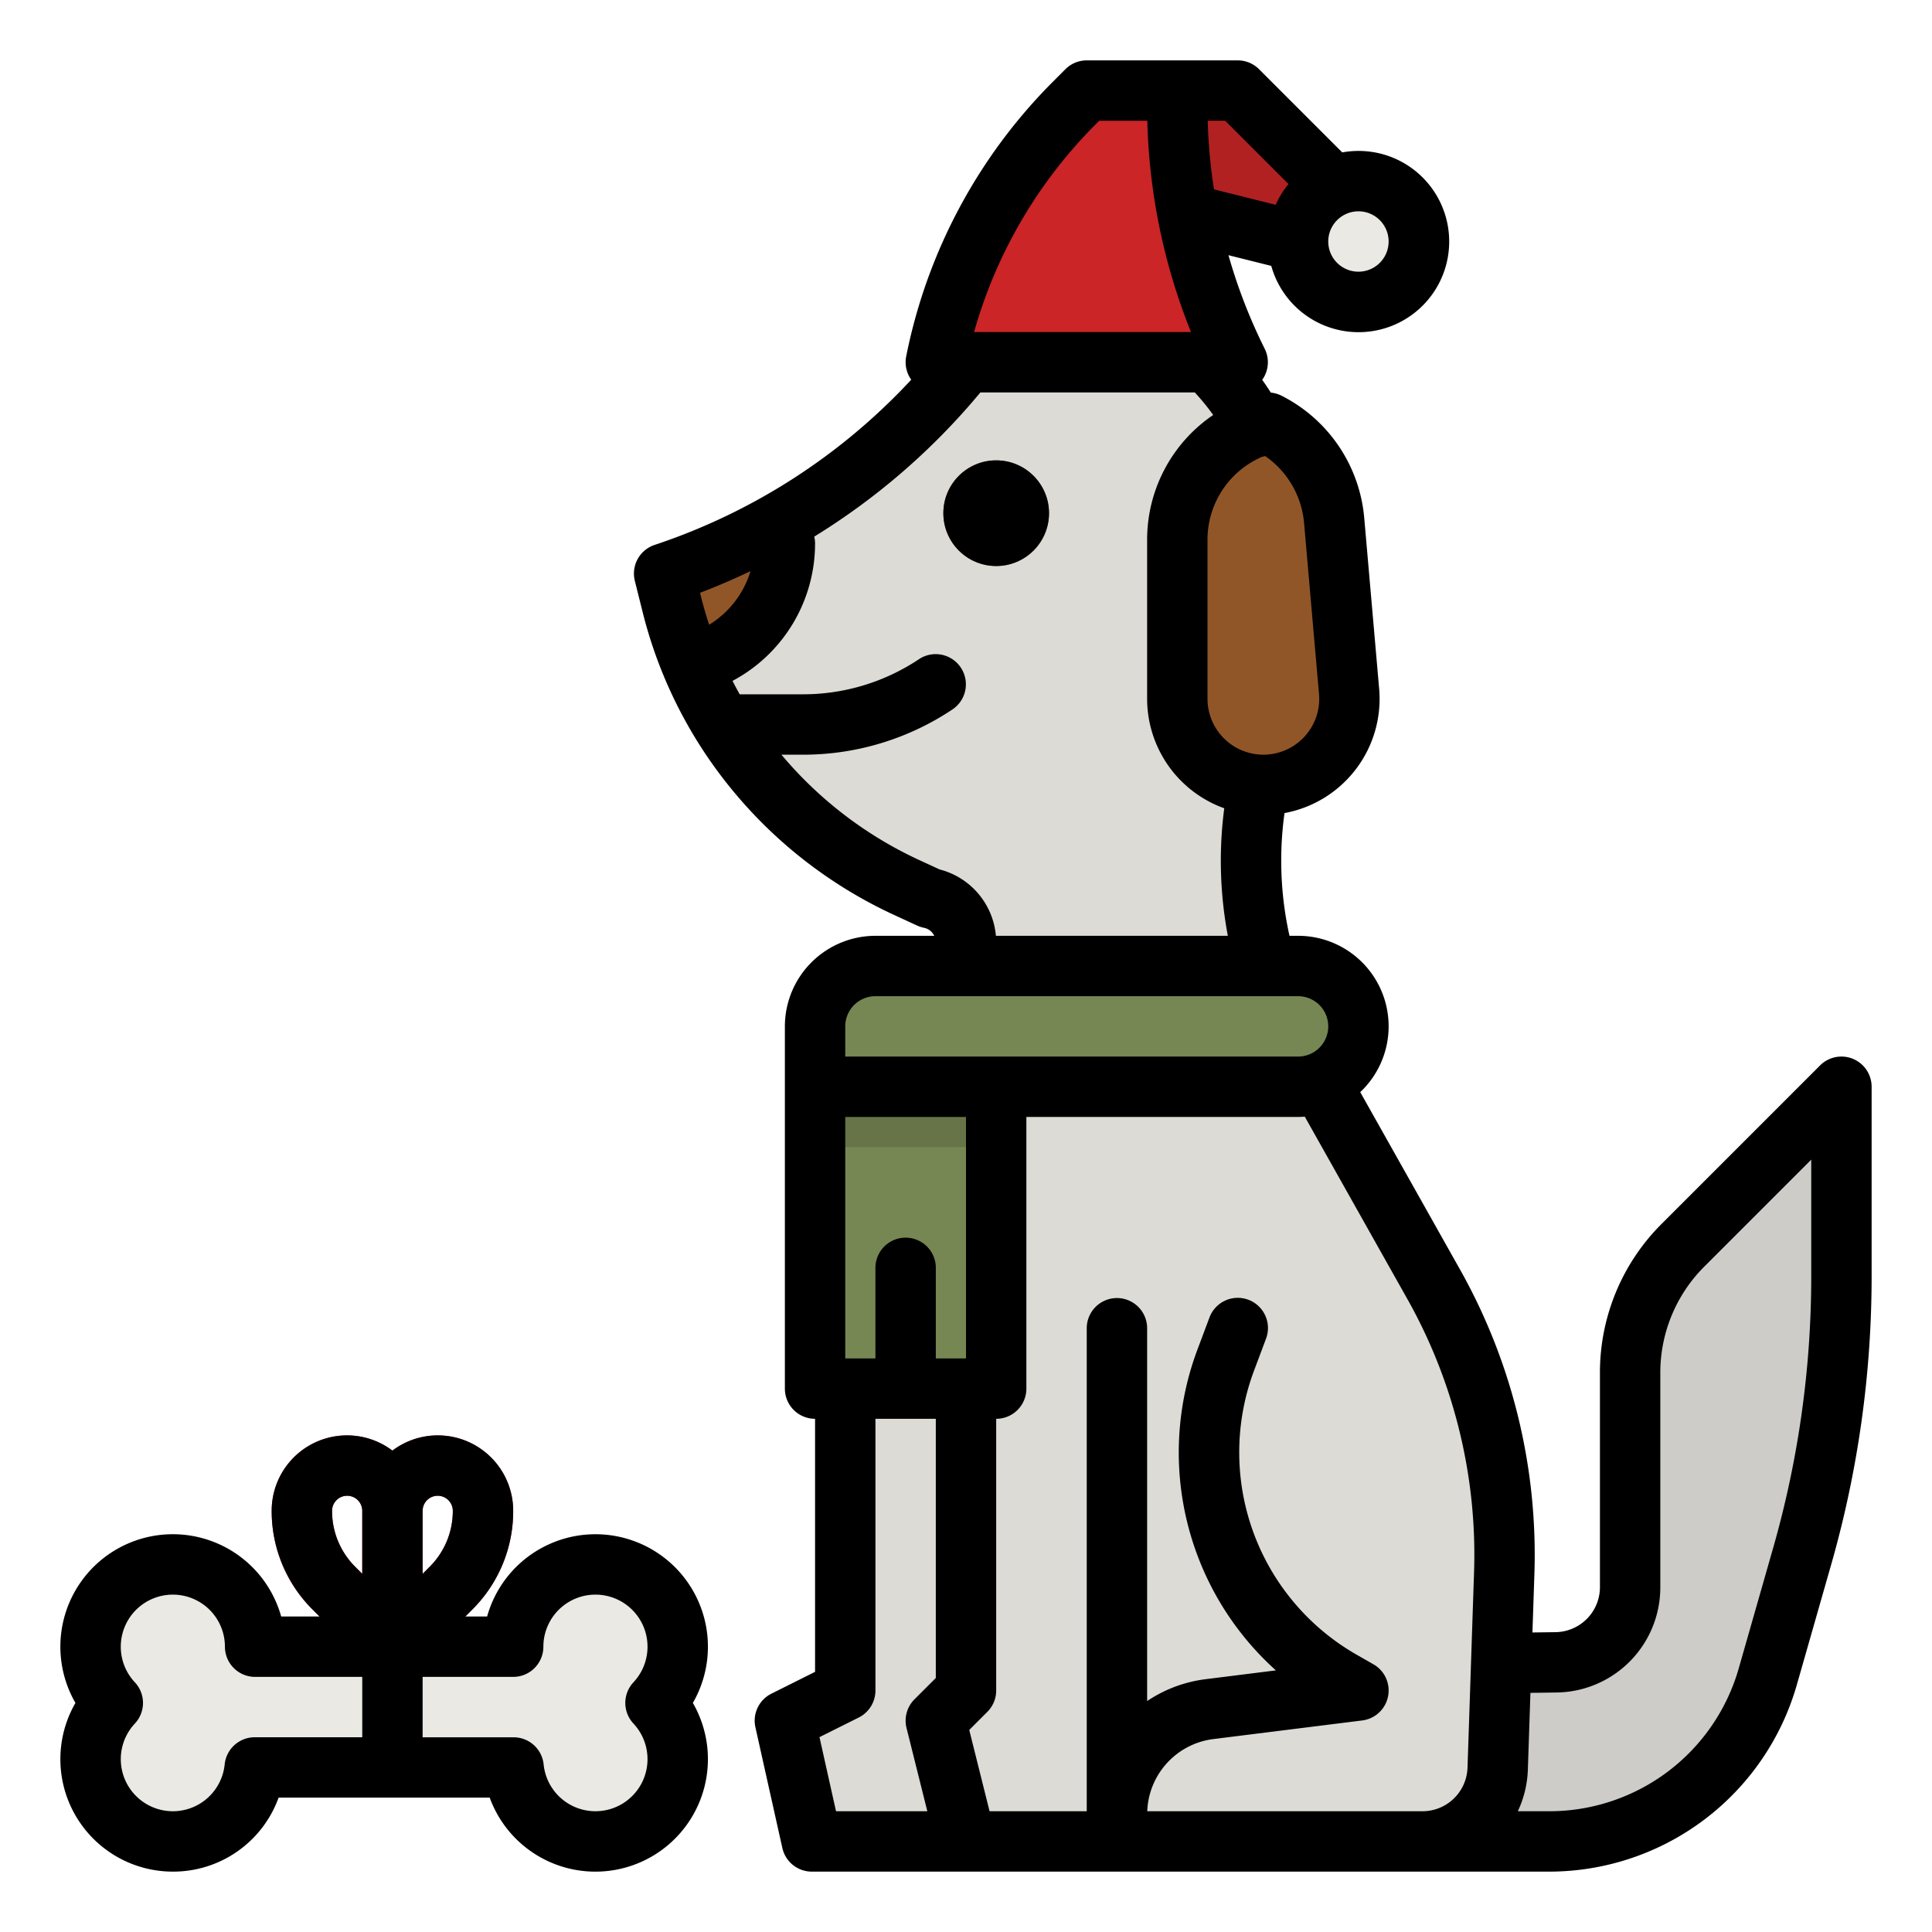 <svg height="512" viewBox="0 0 512 512" width="512" xmlns="http://www.w3.org/2000/svg"><g id="filled_outline" data-name="filled outline"><path d="m116 380.393a19.9 19.9 0 0 0 -12.018 4.024 19.963 19.963 0 0 0 -31.982 15.976 36.732 36.732 0 0 0 10.828 26.142l15.515 15.515a7.944 7.944 0 0 0 11.309-.023v.023l15.515-15.515a36.732 36.732 0 0 0 10.833-26.142 20.022 20.022 0 0 0 -20-20zm-20 36.686-1.857-1.858a20.833 20.833 0 0 1 -6.143-14.828 4 4 0 0 1 8 0zm17.857-1.858-1.857 1.858v-16.686a4 4 0 0 1 8 0 20.833 20.833 0 0 1 -6.143 14.828z" fill="#cb2527"/><path d="m384 440.915 28.548-.381a20 20 0 0 0 19.452-19.993v-56.659a48 48 0 0 1 14.059-33.941l41.941-41.941v50.185a269.963 269.963 0 0 1 -10.389 74.175l-9.178 32.123a60 60 0 0 1 -57.691 43.517h-34.742z" fill="#cdccc8"/><path d="m240.179 235.15 6.225 2.871a11.91 11.91 0 0 1 9.596 11.679v.647a11.113 11.113 0 0 1 -4.429 8.993l-.349.261a67.844 67.844 0 0 0 -27.222 54.343v134.056l-16 8 7.14 32h161.777a20 20 0 0 0 19.989-19.333l1.728-51.752a146.286 146.286 0 0 0 -18.7-76.6l-35.549-63.2a100 100 0 0 1 -11.965-62.242l7.608-62.313a67.326 67.326 0 0 0 -19.228-55.76l-.8-.8h-64l-.393.491a171.331 171.331 0 0 1 -79.607 55.509l2.034 8.135a112.7 112.7 0 0 0 21.333 43.074 112.7 112.7 0 0 0 40.812 31.941z" fill="#dcdbd6"/><path d="m252.44 187.99a71.294 71.294 0 0 1 -39.67 12.01h-15.87a111.459 111.459 0 0 1 -9.91-16h25.78a55.312 55.312 0 0 0 30.79-9.32 8 8 0 1 1 8.88 13.31z" fill="#dcdbd6"/><path d="m208 137.53v6.47a33.3 33.3 0 0 1 -22.77 31.59l-1.23.41-1.04-.78a112.59 112.59 0 0 1 -4.93-15.08l-2.03-8.14a170.823 170.823 0 0 0 32-14.47z" fill="#dcdbd6"/><path d="m252.44 187.99a71.294 71.294 0 0 1 -39.67 12.01h-15.87a111.459 111.459 0 0 1 -9.91-16h25.78a55.312 55.312 0 0 0 30.79-9.32 8 8 0 1 1 8.88 13.31z" fill="#cdccc8"/><path d="m312 143.048v42.152a22.8 22.8 0 0 0 22.8 22.8 22.8 22.8 0 0 0 22.69-25.072l-3.937-45.107a31.979 31.979 0 0 0 -17.553-25.821l-2.135.712a31.977 31.977 0 0 0 -21.865 30.336z" fill="#915628"/><circle cx="264" cy="136" fill="#7a4922" r="14"/><g fill="#cdccc8"><path d="m288 480v-128a8 8 0 0 1 16 0v128z"/><path d="m247.754 488-7.515-30.06a8 8 0 0 1 2.1-7.6l5.661-5.653v-92.687a8 8 0 0 1 16 0v96a8 8 0 0 1 -2.343 5.657l-4.8 4.8 7.143 29.543z"/><path d="m288 488v-7.282a36.057 36.057 0 0 1 31.535-35.718l18.6-2.325a77.649 77.649 0 0 1 -20.7-85.273l3.079-8.208a8 8 0 1 1 14.98 5.62l-3.078 8.207a61.754 61.754 0 0 0 27.292 75.6l4.265 2.437a8 8 0 0 1 -2.977 14.884l-39.472 4.935a20.03 20.03 0 0 0 -17.524 19.841v7.282z"/></g><path d="m312 24h16l32 32-16 8-32-8z" fill="#b22122"/><path d="m232 256h112a16 16 0 0 1 16 16 16 16 0 0 1 -16 16h-128a0 0 0 0 1 0 0v-16a16 16 0 0 1 16-16z" fill="#768753"/><path d="m216 288h48v80h-48z" fill="#768753"/><path d="m216 288h48v16h-48z" fill="#667447"/><path d="m248 368v-32a8 8 0 0 0 -16 0v32z" fill="#667447"/><path d="m208 137.53v6.47a33.3 33.3 0 0 1 -22.77 31.59l-1.23.41-1.04-.78a112.59 112.59 0 0 1 -4.93-15.08l-2.03-8.14a170.823 170.823 0 0 0 32-14.47z" fill="#915628"/><path d="m248 96a134.723 134.723 0 0 1 36.844-68.844l3.156-3.156h24v4.223a151.554 151.554 0 0 0 16 67.777z" fill="#cb2527"/><circle cx="360" cy="64" fill="#eae9e4" r="16"/><path d="m179.607 436.393a21.8 21.8 0 1 0 -43.607 0h-21l-11 2-11-2h-25.393a21.8 21.8 0 1 0 -37.712 14.9 21.8 21.8 0 1 0 37.6 17.1h25.505l11-3 11 3h21.11a21.8 21.8 0 1 0 37.6-17.1 21.721 21.721 0 0 0 5.897-14.9z" fill="#eae9e4"/><path d="m491.062 280.609a8 8 0 0 0 -8.719 1.734l-41.943 41.941a55.637 55.637 0 0 0 -16.4 39.6v56.659a11.937 11.937 0 0 1 -11.62 11.994l-6.267.084.516-15.437a154.255 154.255 0 0 0 -19.729-80.784l-26.423-46.974a23.982 23.982 0 0 0 -16.477-41.426h-2.272a91.645 91.645 0 0 1 -1.371-32.151l.046-.375a30.778 30.778 0 0 0 25.056-33.289l-3.934-45.061a40.234 40.234 0 0 0 -21.947-32.279 8 8 0 0 0 -2.793-.8q-1.1-1.733-2.293-3.4c.1-.147.218-.287.314-.442a8 8 0 0 0 .349-7.784 143.247 143.247 0 0 1 -9.6-24.788l11.343 2.835a24.018 24.018 0 1 0 18.814-30.077l-22.05-22.049a8 8 0 0 0 -5.662-2.34h-40a8 8 0 0 0 -5.657 2.343l-3.155 3.157a142.276 142.276 0 0 0 -39.033 72.933 8 8 0 0 0 1.33 6.192 162.915 162.915 0 0 1 -68.014 43.787 8 8 0 0 0 -5.232 9.53l2.034 8.136a119.876 119.876 0 0 0 22.847 46.13 121.31 121.31 0 0 0 43.709 34.209l6.225 2.87a7.974 7.974 0 0 0 1.794.583 3.9 3.9 0 0 1 2.744 2.13h-15.592a24.028 24.028 0 0 0 -24 24v96a8 8 0 0 0 8 8v67.056l-11.578 5.789a8 8 0 0 0 -4.23 8.9l7.14 32a8 8 0 0 0 7.808 6.255h195.6a68.289 68.289 0 0 0 65.384-49.319l9.178-32.122a277.975 277.975 0 0 0 10.698-76.373v-50.186a8 8 0 0 0 -4.938-7.391zm-131.062-224.609a8 8 0 1 1 -8 8 8.009 8.009 0 0 1 8-8zm-25.587 65.079a8.085 8.085 0 0 0 .868-.226 24.146 24.146 0 0 1 10.305 17.663l3.937 45.107c0 .034.006.067.01.1a14.8 14.8 0 0 1 -14.733 16.277 14.82 14.82 0 0 1 -14.8-14.8v-42.152a23.931 23.931 0 0 1 14.413-21.969zm-9.726-89.079 16.774 16.776a24.069 24.069 0 0 0 -3.393 5.495l-16.35-4.087a143.4 143.4 0 0 1 -1.662-18.184zm-34.185.812.811-.812h12.733a160.624 160.624 0 0 0 11.583 56h-57.484a126.268 126.268 0 0 1 32.355-55.188zm-102.574 132.749q-1.191-3.629-2.133-7.366l-.274-1.1c4.549-1.727 9-3.653 13.372-5.731a25.251 25.251 0 0 1 -10.965 14.197zm55.6 62.325a105.279 105.279 0 0 1 -36.439-27.886h5.682a71.284 71.284 0 0 0 39.667-12.011 8 8 0 0 0 -8.876-13.312 55.336 55.336 0 0 1 -30.791 9.323h-16.744c-.659-1.173-1.288-2.36-1.9-3.557a41.236 41.236 0 0 0 21.873-36.443 7.98 7.98 0 0 0 -.21-1.795 179.044 179.044 0 0 0 44.019-38.205h56.823a59.4 59.4 0 0 1 4.872 5.977 39.924 39.924 0 0 0 -17.504 33.071v42.152a30.854 30.854 0 0 0 20.44 29 107.359 107.359 0 0 0 .948 33.8h-61.461a19.971 19.971 0 0 0 -14.927-17.591zm-19.528 44.114a8.009 8.009 0 0 1 8-8h112a8 8 0 0 1 0 16h-120zm24 172.687-5.657 5.656a8 8 0 0 0 -2.1 7.6l5.511 22.057h-24.2l-4.383-19.641 10.409-5.2a8 8 0 0 0 4.42-7.159v-72h16zm8-84.687h-8v-24a8 8 0 0 0 -16 0v24h-8v-64h32zm134.639 56.648-1.729 51.752a11.951 11.951 0 0 1 -11.993 11.6h-72.884a20.019 20.019 0 0 1 17.487-19.127l39.472-4.935a8 8 0 0 0 2.977-14.884l-4.265-2.437a61.754 61.754 0 0 1 -27.292-75.6l3.078-8.207a8 8 0 1 0 -14.98-5.62l-3.079 8.208a77.649 77.649 0 0 0 20.7 85.273l-18.596 2.329a35.8 35.8 0 0 0 -15.535 5.8v-98.8a8 8 0 0 0 -16 0v128h-25.754l-5.387-21.546 4.8-4.8a8 8 0 0 0 2.341-5.654v-72a8 8 0 0 0 8-8v-72h72c.6 0 1.192-.03 1.78-.073l27.177 48.314a138.272 138.272 0 0 1 17.682 72.407zm89.361-78.462a261.955 261.955 0 0 1 -10.081 71.977l-9.178 32.122a52.22 52.22 0 0 1 -50 37.715h-8.5a28.111 28.111 0 0 0 2.658-11.066l.679-20.307 7.077-.1h.113a27.854 27.854 0 0 0 27.232-27.986v-56.659a39.729 39.729 0 0 1 11.716-28.282l28.284-28.287z"/><circle cx="264" cy="136" r="14"/><path d="m45.8 496a29.694 29.694 0 0 0 28.03-19.607h55.947a29.814 29.814 0 1 0 53.839-25.1 29.805 29.805 0 1 0 -54.525-22.9h-5.777l1.858-1.858a36.732 36.732 0 0 0 10.828-26.142 19.963 19.963 0 0 0 -32-15.963 19.963 19.963 0 0 0 -32 15.963 36.732 36.732 0 0 0 10.828 26.142l1.858 1.858h-10.169a29.806 29.806 0 1 0 -54.526 22.9 29.806 29.806 0 0 0 25.809 44.707zm66.2-95.607a4 4 0 0 1 8 0 20.833 20.833 0 0 1 -6.143 14.828l-1.857 1.858zm0 44h24a8 8 0 0 0 8-8 13.8 13.8 0 1 1 23.875 9.432 8 8 0 0 0 0 10.941 13.8 13.8 0 1 1 -23.805 10.834 8 8 0 0 0 -7.96-7.2h-24.11zm-20-48a4 4 0 0 1 4 4v16.686l-1.857-1.858a20.833 20.833 0 0 1 -6.143-14.828 4 4 0 0 1 4-4zm-56.268 49.432a13.8 13.8 0 1 1 23.875-9.432 8 8 0 0 0 8 8h28.393v16h-28.5a8 8 0 0 0 -7.96 7.2 13.8 13.8 0 1 1 -23.8-10.831 8 8 0 0 0 -.008-10.937z"/></g></svg>